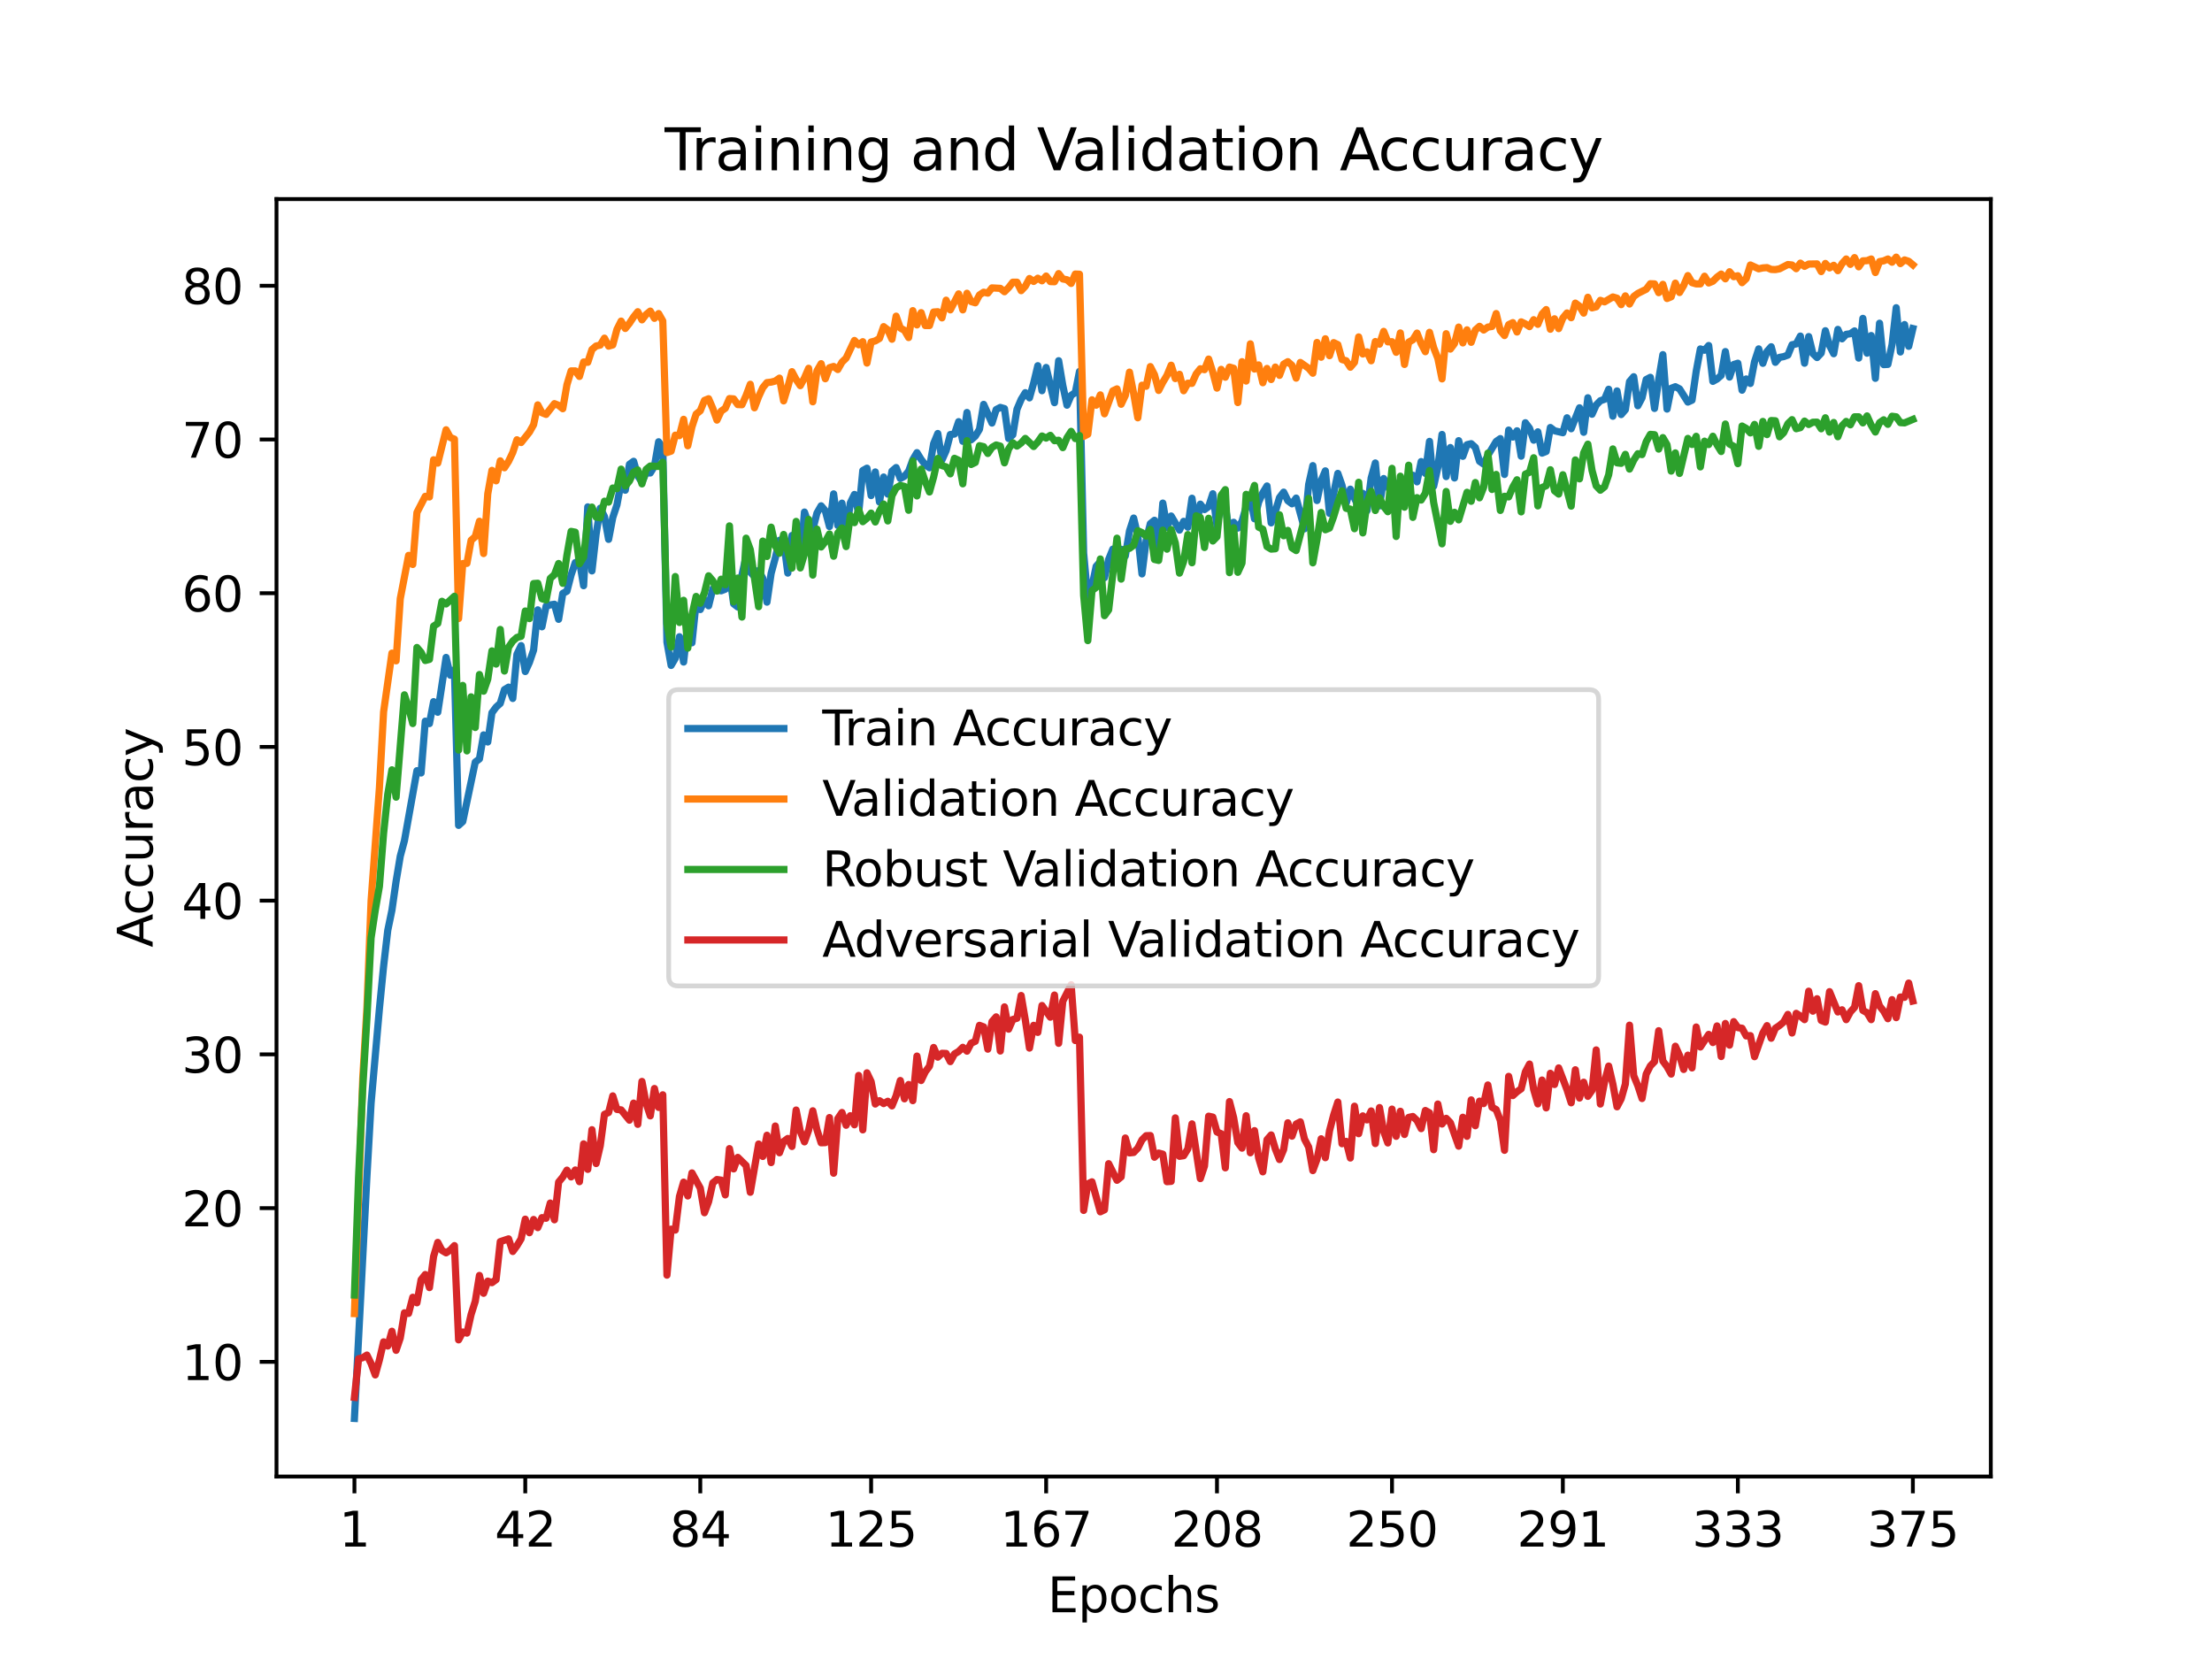 <?xml version="1.0" encoding="utf-8" standalone="no"?>
<!DOCTYPE svg PUBLIC "-//W3C//DTD SVG 1.1//EN"
  "http://www.w3.org/Graphics/SVG/1.1/DTD/svg11.dtd">
<svg height="345.6pt" version="1.1" viewBox="0 0 460.8 345.6" width="460.8pt" xmlns="http://www.w3.org/2000/svg" xmlns:xlink="http://www.w3.org/1999/xlink">
 <defs>
  <style type="text/css">*{stroke-linecap:butt;stroke-linejoin:round;}</style>
 </defs>
 <g id="figure_1">
  <g id="patch_1">
   <path d="M 0 345.6 
L 460.8 345.6 
L 460.8 0 
L 0 0 
z
" style="fill:#ffffff;"/>
  </g>
  <g id="axes_1">
   <g id="patch_2">
    <path d="M 57.6 307.584 
L 414.72 307.584 
L 414.72 41.472 
L 57.6 41.472 
z
" style="fill:#ffffff;"/>
   </g>
   <g id="matplotlib.axis_1">
    <g id="xtick_1">
     <g id="line2d_1">
      <defs>
       <path d="M 0 0 
L 0 3.5 
" id="m813db23159" style="stroke:#000000;stroke-width:0.8;"/>
      </defs>
      <g>
       <use style="stroke:#000000;stroke-width:0.8;" x="73.833" xlink:href="#m813db23159" y="307.584"/>
      </g>
     </g>
     <g id="text_1">
      <!-- 1 -->
      <g transform="translate(70.651 322.182)scale(0.1 -0.1)">
       <defs>
        <path d="M 794 531 
L 1825 531 
L 1825 4091 
L 703 3866 
L 703 4441 
L 1819 4666 
L 2450 4666 
L 2450 531 
L 3481 531 
L 3481 0 
L 794 0 
L 794 531 
z
" id="DejaVuSans-31" transform="scale(0.016)"/>
       </defs>
       <use xlink:href="#DejaVuSans-31"/>
      </g>
     </g>
    </g>
    <g id="xtick_2">
     <g id="line2d_2">
      <g>
       <use style="stroke:#000000;stroke-width:0.8;" x="109.423" xlink:href="#m813db23159" y="307.584"/>
      </g>
     </g>
     <g id="text_2">
      <!-- 42 -->
      <g transform="translate(103.061 322.182)scale(0.1 -0.1)">
       <defs>
        <path d="M 2419 4116 
L 825 1625 
L 2419 1625 
L 2419 4116 
z
M 2253 4666 
L 3047 4666 
L 3047 1625 
L 3713 1625 
L 3713 1100 
L 3047 1100 
L 3047 0 
L 2419 0 
L 2419 1100 
L 313 1100 
L 313 1709 
L 2253 4666 
z
" id="DejaVuSans-34" transform="scale(0.016)"/>
        <path d="M 1228 531 
L 3431 531 
L 3431 0 
L 469 0 
L 469 531 
Q 828 903 1448 1529 
Q 2069 2156 2228 2338 
Q 2531 2678 2651 2914 
Q 2772 3150 2772 3378 
Q 2772 3750 2511 3984 
Q 2250 4219 1831 4219 
Q 1534 4219 1204 4116 
Q 875 4013 500 3803 
L 500 4441 
Q 881 4594 1212 4672 
Q 1544 4750 1819 4750 
Q 2544 4750 2975 4387 
Q 3406 4025 3406 3419 
Q 3406 3131 3298 2873 
Q 3191 2616 2906 2266 
Q 2828 2175 2409 1742 
Q 1991 1309 1228 531 
z
" id="DejaVuSans-32" transform="scale(0.016)"/>
       </defs>
       <use xlink:href="#DejaVuSans-34"/>
       <use x="63.623" xlink:href="#DejaVuSans-32"/>
      </g>
     </g>
    </g>
    <g id="xtick_3">
     <g id="line2d_3">
      <g>
       <use style="stroke:#000000;stroke-width:0.8;" x="145.882" xlink:href="#m813db23159" y="307.584"/>
      </g>
     </g>
     <g id="text_3">
      <!-- 84 -->
      <g transform="translate(139.519 322.182)scale(0.1 -0.1)">
       <defs>
        <path d="M 2034 2216 
Q 1584 2216 1326 1975 
Q 1069 1734 1069 1313 
Q 1069 891 1326 650 
Q 1584 409 2034 409 
Q 2484 409 2743 651 
Q 3003 894 3003 1313 
Q 3003 1734 2745 1975 
Q 2488 2216 2034 2216 
z
M 1403 2484 
Q 997 2584 770 2862 
Q 544 3141 544 3541 
Q 544 4100 942 4425 
Q 1341 4750 2034 4750 
Q 2731 4750 3128 4425 
Q 3525 4100 3525 3541 
Q 3525 3141 3298 2862 
Q 3072 2584 2669 2484 
Q 3125 2378 3379 2068 
Q 3634 1759 3634 1313 
Q 3634 634 3220 271 
Q 2806 -91 2034 -91 
Q 1263 -91 848 271 
Q 434 634 434 1313 
Q 434 1759 690 2068 
Q 947 2378 1403 2484 
z
M 1172 3481 
Q 1172 3119 1398 2916 
Q 1625 2713 2034 2713 
Q 2441 2713 2670 2916 
Q 2900 3119 2900 3481 
Q 2900 3844 2670 4047 
Q 2441 4250 2034 4250 
Q 1625 4250 1398 4047 
Q 1172 3844 1172 3481 
z
" id="DejaVuSans-38" transform="scale(0.016)"/>
       </defs>
       <use xlink:href="#DejaVuSans-38"/>
       <use x="63.623" xlink:href="#DejaVuSans-34"/>
      </g>
     </g>
    </g>
    <g id="xtick_4">
     <g id="line2d_4">
      <g>
       <use style="stroke:#000000;stroke-width:0.8;" x="181.472" xlink:href="#m813db23159" y="307.584"/>
      </g>
     </g>
     <g id="text_4">
      <!-- 125 -->
      <g transform="translate(171.928 322.182)scale(0.1 -0.1)">
       <defs>
        <path d="M 691 4666 
L 3169 4666 
L 3169 4134 
L 1269 4134 
L 1269 2991 
Q 1406 3038 1543 3061 
Q 1681 3084 1819 3084 
Q 2600 3084 3056 2656 
Q 3513 2228 3513 1497 
Q 3513 744 3044 326 
Q 2575 -91 1722 -91 
Q 1428 -91 1123 -41 
Q 819 9 494 109 
L 494 744 
Q 775 591 1075 516 
Q 1375 441 1709 441 
Q 2250 441 2565 725 
Q 2881 1009 2881 1497 
Q 2881 1984 2565 2268 
Q 2250 2553 1709 2553 
Q 1456 2553 1204 2497 
Q 953 2441 691 2322 
L 691 4666 
z
" id="DejaVuSans-35" transform="scale(0.016)"/>
       </defs>
       <use xlink:href="#DejaVuSans-31"/>
       <use x="63.623" xlink:href="#DejaVuSans-32"/>
       <use x="127.246" xlink:href="#DejaVuSans-35"/>
      </g>
     </g>
    </g>
    <g id="xtick_5">
     <g id="line2d_5">
      <g>
       <use style="stroke:#000000;stroke-width:0.8;" x="217.931" xlink:href="#m813db23159" y="307.584"/>
      </g>
     </g>
     <g id="text_5">
      <!-- 167 -->
      <g transform="translate(208.387 322.182)scale(0.1 -0.1)">
       <defs>
        <path d="M 2113 2584 
Q 1688 2584 1439 2293 
Q 1191 2003 1191 1497 
Q 1191 994 1439 701 
Q 1688 409 2113 409 
Q 2538 409 2786 701 
Q 3034 994 3034 1497 
Q 3034 2003 2786 2293 
Q 2538 2584 2113 2584 
z
M 3366 4563 
L 3366 3988 
Q 3128 4100 2886 4159 
Q 2644 4219 2406 4219 
Q 1781 4219 1451 3797 
Q 1122 3375 1075 2522 
Q 1259 2794 1537 2939 
Q 1816 3084 2150 3084 
Q 2853 3084 3261 2657 
Q 3669 2231 3669 1497 
Q 3669 778 3244 343 
Q 2819 -91 2113 -91 
Q 1303 -91 875 529 
Q 447 1150 447 2328 
Q 447 3434 972 4092 
Q 1497 4750 2381 4750 
Q 2619 4750 2861 4703 
Q 3103 4656 3366 4563 
z
" id="DejaVuSans-36" transform="scale(0.016)"/>
        <path d="M 525 4666 
L 3525 4666 
L 3525 4397 
L 1831 0 
L 1172 0 
L 2766 4134 
L 525 4134 
L 525 4666 
z
" id="DejaVuSans-37" transform="scale(0.016)"/>
       </defs>
       <use xlink:href="#DejaVuSans-31"/>
       <use x="63.623" xlink:href="#DejaVuSans-36"/>
       <use x="127.246" xlink:href="#DejaVuSans-37"/>
      </g>
     </g>
    </g>
    <g id="xtick_6">
     <g id="line2d_6">
      <g>
       <use style="stroke:#000000;stroke-width:0.8;" x="253.521" xlink:href="#m813db23159" y="307.584"/>
      </g>
     </g>
     <g id="text_6">
      <!-- 208 -->
      <g transform="translate(243.977 322.182)scale(0.1 -0.1)">
       <defs>
        <path d="M 2034 4250 
Q 1547 4250 1301 3770 
Q 1056 3291 1056 2328 
Q 1056 1369 1301 889 
Q 1547 409 2034 409 
Q 2525 409 2770 889 
Q 3016 1369 3016 2328 
Q 3016 3291 2770 3770 
Q 2525 4250 2034 4250 
z
M 2034 4750 
Q 2819 4750 3233 4129 
Q 3647 3509 3647 2328 
Q 3647 1150 3233 529 
Q 2819 -91 2034 -91 
Q 1250 -91 836 529 
Q 422 1150 422 2328 
Q 422 3509 836 4129 
Q 1250 4750 2034 4750 
z
" id="DejaVuSans-30" transform="scale(0.016)"/>
       </defs>
       <use xlink:href="#DejaVuSans-32"/>
       <use x="63.623" xlink:href="#DejaVuSans-30"/>
       <use x="127.246" xlink:href="#DejaVuSans-38"/>
      </g>
     </g>
    </g>
    <g id="xtick_7">
     <g id="line2d_7">
      <g>
       <use style="stroke:#000000;stroke-width:0.8;" x="289.98" xlink:href="#m813db23159" y="307.584"/>
      </g>
     </g>
     <g id="text_7">
      <!-- 250 -->
      <g transform="translate(280.436 322.182)scale(0.1 -0.1)">
       <use xlink:href="#DejaVuSans-32"/>
       <use x="63.623" xlink:href="#DejaVuSans-35"/>
       <use x="127.246" xlink:href="#DejaVuSans-30"/>
      </g>
     </g>
    </g>
    <g id="xtick_8">
     <g id="line2d_8">
      <g>
       <use style="stroke:#000000;stroke-width:0.8;" x="325.57" xlink:href="#m813db23159" y="307.584"/>
      </g>
     </g>
     <g id="text_8">
      <!-- 291 -->
      <g transform="translate(316.026 322.182)scale(0.1 -0.1)">
       <defs>
        <path d="M 703 97 
L 703 672 
Q 941 559 1184 500 
Q 1428 441 1663 441 
Q 2288 441 2617 861 
Q 2947 1281 2994 2138 
Q 2813 1869 2534 1725 
Q 2256 1581 1919 1581 
Q 1219 1581 811 2004 
Q 403 2428 403 3163 
Q 403 3881 828 4315 
Q 1253 4750 1959 4750 
Q 2769 4750 3195 4129 
Q 3622 3509 3622 2328 
Q 3622 1225 3098 567 
Q 2575 -91 1691 -91 
Q 1453 -91 1209 -44 
Q 966 3 703 97 
z
M 1959 2075 
Q 2384 2075 2632 2365 
Q 2881 2656 2881 3163 
Q 2881 3666 2632 3958 
Q 2384 4250 1959 4250 
Q 1534 4250 1286 3958 
Q 1038 3666 1038 3163 
Q 1038 2656 1286 2365 
Q 1534 2075 1959 2075 
z
" id="DejaVuSans-39" transform="scale(0.016)"/>
       </defs>
       <use xlink:href="#DejaVuSans-32"/>
       <use x="63.623" xlink:href="#DejaVuSans-39"/>
       <use x="127.246" xlink:href="#DejaVuSans-31"/>
      </g>
     </g>
    </g>
    <g id="xtick_9">
     <g id="line2d_9">
      <g>
       <use style="stroke:#000000;stroke-width:0.8;" x="362.029" xlink:href="#m813db23159" y="307.584"/>
      </g>
     </g>
     <g id="text_9">
      <!-- 333 -->
      <g transform="translate(352.485 322.182)scale(0.1 -0.1)">
       <defs>
        <path d="M 2597 2516 
Q 3050 2419 3304 2112 
Q 3559 1806 3559 1356 
Q 3559 666 3084 287 
Q 2609 -91 1734 -91 
Q 1441 -91 1130 -33 
Q 819 25 488 141 
L 488 750 
Q 750 597 1062 519 
Q 1375 441 1716 441 
Q 2309 441 2620 675 
Q 2931 909 2931 1356 
Q 2931 1769 2642 2001 
Q 2353 2234 1838 2234 
L 1294 2234 
L 1294 2753 
L 1863 2753 
Q 2328 2753 2575 2939 
Q 2822 3125 2822 3475 
Q 2822 3834 2567 4026 
Q 2313 4219 1838 4219 
Q 1578 4219 1281 4162 
Q 984 4106 628 3988 
L 628 4550 
Q 988 4650 1302 4700 
Q 1616 4750 1894 4750 
Q 2613 4750 3031 4423 
Q 3450 4097 3450 3541 
Q 3450 3153 3228 2886 
Q 3006 2619 2597 2516 
z
" id="DejaVuSans-33" transform="scale(0.016)"/>
       </defs>
       <use xlink:href="#DejaVuSans-33"/>
       <use x="63.623" xlink:href="#DejaVuSans-33"/>
       <use x="127.246" xlink:href="#DejaVuSans-33"/>
      </g>
     </g>
    </g>
    <g id="xtick_10">
     <g id="line2d_10">
      <g>
       <use style="stroke:#000000;stroke-width:0.8;" x="398.487" xlink:href="#m813db23159" y="307.584"/>
      </g>
     </g>
     <g id="text_10">
      <!-- 375 -->
      <g transform="translate(388.944 322.182)scale(0.1 -0.1)">
       <use xlink:href="#DejaVuSans-33"/>
       <use x="63.623" xlink:href="#DejaVuSans-37"/>
       <use x="127.246" xlink:href="#DejaVuSans-35"/>
      </g>
     </g>
    </g>
    <g id="text_11">
     <!-- Epochs -->
     <g transform="translate(218.244 335.861)scale(0.1 -0.1)">
      <defs>
       <path d="M 628 4666 
L 3578 4666 
L 3578 4134 
L 1259 4134 
L 1259 2753 
L 3481 2753 
L 3481 2222 
L 1259 2222 
L 1259 531 
L 3634 531 
L 3634 0 
L 628 0 
L 628 4666 
z
" id="DejaVuSans-45" transform="scale(0.016)"/>
       <path d="M 1159 525 
L 1159 -1331 
L 581 -1331 
L 581 3500 
L 1159 3500 
L 1159 2969 
Q 1341 3281 1617 3432 
Q 1894 3584 2278 3584 
Q 2916 3584 3314 3078 
Q 3713 2572 3713 1747 
Q 3713 922 3314 415 
Q 2916 -91 2278 -91 
Q 1894 -91 1617 61 
Q 1341 213 1159 525 
z
M 3116 1747 
Q 3116 2381 2855 2742 
Q 2594 3103 2138 3103 
Q 1681 3103 1420 2742 
Q 1159 2381 1159 1747 
Q 1159 1113 1420 752 
Q 1681 391 2138 391 
Q 2594 391 2855 752 
Q 3116 1113 3116 1747 
z
" id="DejaVuSans-70" transform="scale(0.016)"/>
       <path d="M 1959 3097 
Q 1497 3097 1228 2736 
Q 959 2375 959 1747 
Q 959 1119 1226 758 
Q 1494 397 1959 397 
Q 2419 397 2687 759 
Q 2956 1122 2956 1747 
Q 2956 2369 2687 2733 
Q 2419 3097 1959 3097 
z
M 1959 3584 
Q 2709 3584 3137 3096 
Q 3566 2609 3566 1747 
Q 3566 888 3137 398 
Q 2709 -91 1959 -91 
Q 1206 -91 779 398 
Q 353 888 353 1747 
Q 353 2609 779 3096 
Q 1206 3584 1959 3584 
z
" id="DejaVuSans-6f" transform="scale(0.016)"/>
       <path d="M 3122 3366 
L 3122 2828 
Q 2878 2963 2633 3030 
Q 2388 3097 2138 3097 
Q 1578 3097 1268 2742 
Q 959 2388 959 1747 
Q 959 1106 1268 751 
Q 1578 397 2138 397 
Q 2388 397 2633 464 
Q 2878 531 3122 666 
L 3122 134 
Q 2881 22 2623 -34 
Q 2366 -91 2075 -91 
Q 1284 -91 818 406 
Q 353 903 353 1747 
Q 353 2603 823 3093 
Q 1294 3584 2113 3584 
Q 2378 3584 2631 3529 
Q 2884 3475 3122 3366 
z
" id="DejaVuSans-63" transform="scale(0.016)"/>
       <path d="M 3513 2113 
L 3513 0 
L 2938 0 
L 2938 2094 
Q 2938 2591 2744 2837 
Q 2550 3084 2163 3084 
Q 1697 3084 1428 2787 
Q 1159 2491 1159 1978 
L 1159 0 
L 581 0 
L 581 4863 
L 1159 4863 
L 1159 2956 
Q 1366 3272 1645 3428 
Q 1925 3584 2291 3584 
Q 2894 3584 3203 3211 
Q 3513 2838 3513 2113 
z
" id="DejaVuSans-68" transform="scale(0.016)"/>
       <path d="M 2834 3397 
L 2834 2853 
Q 2591 2978 2328 3040 
Q 2066 3103 1784 3103 
Q 1356 3103 1142 2972 
Q 928 2841 928 2578 
Q 928 2378 1081 2264 
Q 1234 2150 1697 2047 
L 1894 2003 
Q 2506 1872 2764 1633 
Q 3022 1394 3022 966 
Q 3022 478 2636 193 
Q 2250 -91 1575 -91 
Q 1294 -91 989 -36 
Q 684 19 347 128 
L 347 722 
Q 666 556 975 473 
Q 1284 391 1588 391 
Q 1994 391 2212 530 
Q 2431 669 2431 922 
Q 2431 1156 2273 1281 
Q 2116 1406 1581 1522 
L 1381 1569 
Q 847 1681 609 1914 
Q 372 2147 372 2553 
Q 372 3047 722 3315 
Q 1072 3584 1716 3584 
Q 2034 3584 2315 3537 
Q 2597 3491 2834 3397 
z
" id="DejaVuSans-73" transform="scale(0.016)"/>
      </defs>
      <use xlink:href="#DejaVuSans-45"/>
      <use x="63.184" xlink:href="#DejaVuSans-70"/>
      <use x="126.66" xlink:href="#DejaVuSans-6f"/>
      <use x="187.842" xlink:href="#DejaVuSans-63"/>
      <use x="242.822" xlink:href="#DejaVuSans-68"/>
      <use x="306.201" xlink:href="#DejaVuSans-73"/>
     </g>
    </g>
   </g>
   <g id="matplotlib.axis_2">
    <g id="ytick_1">
     <g id="line2d_11">
      <defs>
       <path d="M 0 0 
L -3.5 0 
" id="me969f8a288" style="stroke:#000000;stroke-width:0.8;"/>
      </defs>
      <g>
       <use style="stroke:#000000;stroke-width:0.8;" x="57.6" xlink:href="#me969f8a288" y="283.697"/>
      </g>
     </g>
     <g id="text_12">
      <!-- 10 -->
      <g transform="translate(37.875 287.496)scale(0.1 -0.1)">
       <use xlink:href="#DejaVuSans-31"/>
       <use x="63.623" xlink:href="#DejaVuSans-30"/>
      </g>
     </g>
    </g>
    <g id="ytick_2">
     <g id="line2d_12">
      <g>
       <use style="stroke:#000000;stroke-width:0.8;" x="57.6" xlink:href="#me969f8a288" y="251.672"/>
      </g>
     </g>
     <g id="text_13">
      <!-- 20 -->
      <g transform="translate(37.875 255.471)scale(0.1 -0.1)">
       <use xlink:href="#DejaVuSans-32"/>
       <use x="63.623" xlink:href="#DejaVuSans-30"/>
      </g>
     </g>
    </g>
    <g id="ytick_3">
     <g id="line2d_13">
      <g>
       <use style="stroke:#000000;stroke-width:0.8;" x="57.6" xlink:href="#me969f8a288" y="219.647"/>
      </g>
     </g>
     <g id="text_14">
      <!-- 30 -->
      <g transform="translate(37.875 223.447)scale(0.1 -0.1)">
       <use xlink:href="#DejaVuSans-33"/>
       <use x="63.623" xlink:href="#DejaVuSans-30"/>
      </g>
     </g>
    </g>
    <g id="ytick_4">
     <g id="line2d_14">
      <g>
       <use style="stroke:#000000;stroke-width:0.8;" x="57.6" xlink:href="#me969f8a288" y="187.623"/>
      </g>
     </g>
     <g id="text_15">
      <!-- 40 -->
      <g transform="translate(37.875 191.422)scale(0.1 -0.1)">
       <use xlink:href="#DejaVuSans-34"/>
       <use x="63.623" xlink:href="#DejaVuSans-30"/>
      </g>
     </g>
    </g>
    <g id="ytick_5">
     <g id="line2d_15">
      <g>
       <use style="stroke:#000000;stroke-width:0.8;" x="57.6" xlink:href="#me969f8a288" y="155.598"/>
      </g>
     </g>
     <g id="text_16">
      <!-- 50 -->
      <g transform="translate(37.875 159.397)scale(0.1 -0.1)">
       <use xlink:href="#DejaVuSans-35"/>
       <use x="63.623" xlink:href="#DejaVuSans-30"/>
      </g>
     </g>
    </g>
    <g id="ytick_6">
     <g id="line2d_16">
      <g>
       <use style="stroke:#000000;stroke-width:0.8;" x="57.6" xlink:href="#me969f8a288" y="123.574"/>
      </g>
     </g>
     <g id="text_17">
      <!-- 60 -->
      <g transform="translate(37.875 127.373)scale(0.1 -0.1)">
       <use xlink:href="#DejaVuSans-36"/>
       <use x="63.623" xlink:href="#DejaVuSans-30"/>
      </g>
     </g>
    </g>
    <g id="ytick_7">
     <g id="line2d_17">
      <g>
       <use style="stroke:#000000;stroke-width:0.8;" x="57.6" xlink:href="#me969f8a288" y="91.549"/>
      </g>
     </g>
     <g id="text_18">
      <!-- 70 -->
      <g transform="translate(37.875 95.348)scale(0.1 -0.1)">
       <use xlink:href="#DejaVuSans-37"/>
       <use x="63.623" xlink:href="#DejaVuSans-30"/>
      </g>
     </g>
    </g>
    <g id="ytick_8">
     <g id="line2d_18">
      <g>
       <use style="stroke:#000000;stroke-width:0.8;" x="57.6" xlink:href="#me969f8a288" y="59.525"/>
      </g>
     </g>
     <g id="text_19">
      <!-- 80 -->
      <g transform="translate(37.875 63.324)scale(0.1 -0.1)">
       <use xlink:href="#DejaVuSans-38"/>
       <use x="63.623" xlink:href="#DejaVuSans-30"/>
      </g>
     </g>
    </g>
    <g id="text_20">
     <!-- Accuracy -->
     <g transform="translate(31.795 197.356)rotate(-90)scale(0.1 -0.1)">
      <defs>
       <path d="M 2188 4044 
L 1331 1722 
L 3047 1722 
L 2188 4044 
z
M 1831 4666 
L 2547 4666 
L 4325 0 
L 3669 0 
L 3244 1197 
L 1141 1197 
L 716 0 
L 50 0 
L 1831 4666 
z
" id="DejaVuSans-41" transform="scale(0.016)"/>
       <path d="M 544 1381 
L 544 3500 
L 1119 3500 
L 1119 1403 
Q 1119 906 1312 657 
Q 1506 409 1894 409 
Q 2359 409 2629 706 
Q 2900 1003 2900 1516 
L 2900 3500 
L 3475 3500 
L 3475 0 
L 2900 0 
L 2900 538 
Q 2691 219 2414 64 
Q 2138 -91 1772 -91 
Q 1169 -91 856 284 
Q 544 659 544 1381 
z
M 1991 3584 
L 1991 3584 
z
" id="DejaVuSans-75" transform="scale(0.016)"/>
       <path d="M 2631 2963 
Q 2534 3019 2420 3045 
Q 2306 3072 2169 3072 
Q 1681 3072 1420 2755 
Q 1159 2438 1159 1844 
L 1159 0 
L 581 0 
L 581 3500 
L 1159 3500 
L 1159 2956 
Q 1341 3275 1631 3429 
Q 1922 3584 2338 3584 
Q 2397 3584 2469 3576 
Q 2541 3569 2628 3553 
L 2631 2963 
z
" id="DejaVuSans-72" transform="scale(0.016)"/>
       <path d="M 2194 1759 
Q 1497 1759 1228 1600 
Q 959 1441 959 1056 
Q 959 750 1161 570 
Q 1363 391 1709 391 
Q 2188 391 2477 730 
Q 2766 1069 2766 1631 
L 2766 1759 
L 2194 1759 
z
M 3341 1997 
L 3341 0 
L 2766 0 
L 2766 531 
Q 2569 213 2275 61 
Q 1981 -91 1556 -91 
Q 1019 -91 701 211 
Q 384 513 384 1019 
Q 384 1609 779 1909 
Q 1175 2209 1959 2209 
L 2766 2209 
L 2766 2266 
Q 2766 2663 2505 2880 
Q 2244 3097 1772 3097 
Q 1472 3097 1187 3025 
Q 903 2953 641 2809 
L 641 3341 
Q 956 3463 1253 3523 
Q 1550 3584 1831 3584 
Q 2591 3584 2966 3190 
Q 3341 2797 3341 1997 
z
" id="DejaVuSans-61" transform="scale(0.016)"/>
       <path d="M 2059 -325 
Q 1816 -950 1584 -1140 
Q 1353 -1331 966 -1331 
L 506 -1331 
L 506 -850 
L 844 -850 
Q 1081 -850 1212 -737 
Q 1344 -625 1503 -206 
L 1606 56 
L 191 3500 
L 800 3500 
L 1894 763 
L 2988 3500 
L 3597 3500 
L 2059 -325 
z
" id="DejaVuSans-79" transform="scale(0.016)"/>
      </defs>
      <use xlink:href="#DejaVuSans-41"/>
      <use x="66.658" xlink:href="#DejaVuSans-63"/>
      <use x="121.639" xlink:href="#DejaVuSans-63"/>
      <use x="176.619" xlink:href="#DejaVuSans-75"/>
      <use x="239.998" xlink:href="#DejaVuSans-72"/>
      <use x="281.111" xlink:href="#DejaVuSans-61"/>
      <use x="342.391" xlink:href="#DejaVuSans-63"/>
      <use x="397.371" xlink:href="#DejaVuSans-79"/>
     </g>
    </g>
   </g>
   <g id="line2d_19">
    <path clip-path="url(#pcd0125f4d9)" d="M 73.833 295.488 
L 76.437 245.133 
L 77.305 229.814 
L 79.041 210.115 
L 79.909 201.308 
L 80.777 193.814 
L 81.645 189.617 
L 82.513 183.59 
L 83.381 178.366 
L 84.249 175.135 
L 86.854 160.551 
L 87.722 161.023 
L 88.59 150.233 
L 89.458 150.739 
L 90.326 146.168 
L 91.194 148.376 
L 92.93 136.956 
L 93.798 140.656 
L 94.666 139.526 
L 95.534 171.935 
L 96.402 171.143 
L 99.006 158.758 
L 99.875 158.094 
L 100.743 153.092 
L 101.611 154.569 
L 102.479 148.485 
L 103.347 147.31 
L 104.215 146.523 
L 105.083 143.668 
L 105.951 143.143 
L 106.819 145.5 
L 107.687 136.298 
L 108.555 134.494 
L 109.423 139.891 
L 110.291 137.98 
L 111.159 135.419 
L 112.027 127.041 
L 112.895 130.574 
L 113.763 126.277 
L 114.632 126.01 
L 115.5 125.873 
L 116.368 129.014 
L 117.236 123.616 
L 118.104 123.153 
L 118.972 119.771 
L 119.84 117.201 
L 120.708 116.874 
L 121.576 122.015 
L 122.444 105.591 
L 123.312 118.932 
L 124.18 111.281 
L 125.048 105.873 
L 125.916 107.596 
L 126.784 112.359 
L 127.652 107.813 
L 128.521 105.183 
L 129.389 100.531 
L 130.257 102.122 
L 131.125 96.722 
L 131.993 96.097 
L 132.861 99.133 
L 133.729 100.437 
L 134.597 98.494 
L 135.465 98.53 
L 136.333 97.115 
L 137.201 92.032 
L 138.069 93.289 
L 138.937 133.762 
L 139.805 138.619 
L 140.673 137.144 
L 141.541 132.643 
L 142.409 137.916 
L 143.278 130.149 
L 144.146 133.913 
L 145.014 125.529 
L 145.882 126.979 
L 146.75 124.996 
L 147.618 126.198 
L 148.486 122.681 
L 150.222 123.074 
L 151.09 122.741 
L 151.958 119.507 
L 152.826 125.777 
L 153.694 126.445 
L 154.562 119.808 
L 155.43 115.794 
L 156.298 119.188 
L 157.167 120.096 
L 158.035 118.845 
L 158.903 120.461 
L 159.771 125.438 
L 160.639 119.455 
L 161.507 116.244 
L 162.375 112.551 
L 163.243 112.666 
L 164.111 119.385 
L 164.979 111.552 
L 165.847 112.476 
L 166.715 116.955 
L 167.583 106.671 
L 168.451 109.212 
L 169.319 110.318 
L 170.187 106.88 
L 171.055 105.371 
L 171.924 106.398 
L 172.792 109.688 
L 173.66 102.884 
L 174.528 109.474 
L 175.396 104.816 
L 176.264 111.274 
L 177.132 104.767 
L 178 103.001 
L 178.868 106.976 
L 179.736 98.022 
L 180.604 97.533 
L 181.472 103.24 
L 182.34 98.317 
L 183.208 104.581 
L 184.076 99.372 
L 184.944 102.933 
L 185.813 98.14 
L 186.681 97.401 
L 187.549 99.688 
L 188.417 99.209 
L 189.285 98.159 
L 190.153 95.77 
L 191.021 94.293 
L 191.889 95.708 
L 192.757 96.827 
L 193.625 97.442 
L 194.493 92.412 
L 195.361 90.307 
L 196.229 95.823 
L 197.097 93.872 
L 197.965 90.522 
L 198.833 90.422 
L 199.701 87.841 
L 200.57 91.929 
L 201.438 85.93 
L 202.306 91.622 
L 203.174 90.853 
L 204.042 89.433 
L 204.91 84.237 
L 206.646 88.127 
L 207.514 85.328 
L 208.382 84.873 
L 209.25 85.123 
L 210.118 91.353 
L 210.986 90.573 
L 211.854 85.255 
L 212.722 83.216 
L 213.59 81.801 
L 214.458 82.883 
L 215.327 79.807 
L 216.195 76.184 
L 217.063 81.387 
L 217.931 76.553 
L 219.667 83.885 
L 220.535 75.144 
L 221.403 80.302 
L 222.271 84.408 
L 223.139 82.362 
L 224.007 81.777 
L 224.875 77.377 
L 225.743 115.213 
L 226.611 124.707 
L 227.479 122.165 
L 228.347 117.976 
L 229.216 117.002 
L 230.084 120.348 
L 230.952 116.533 
L 231.82 114.395 
L 232.688 116.142 
L 233.556 114.438 
L 234.424 115.826 
L 235.292 110.604 
L 236.16 107.922 
L 237.028 111.648 
L 237.896 119.549 
L 238.764 112.587 
L 239.632 109.088 
L 240.5 108.386 
L 241.368 115.565 
L 242.236 104.805 
L 243.104 109.865 
L 243.973 107.495 
L 245.709 110.429 
L 246.577 108.605 
L 247.445 109.822 
L 248.313 103.793 
L 249.181 109.822 
L 250.049 105.023 
L 250.917 106.157 
L 251.785 105.529 
L 252.653 102.854 
L 253.521 109.573 
L 254.389 104.694 
L 255.257 105.356 
L 256.125 111.127 
L 256.993 108.802 
L 257.862 110.002 
L 258.73 108.612 
L 259.598 105.561 
L 260.466 103.597 
L 261.334 108.072 
L 262.202 104.579 
L 263.07 102.66 
L 263.938 101.236 
L 264.806 108.921 
L 265.674 106.596 
L 266.542 103.659 
L 267.41 102.523 
L 268.278 104.301 
L 269.146 104.952 
L 270.014 103.761 
L 271.75 110.158 
L 272.619 100.917 
L 273.487 96.998 
L 274.355 104.269 
L 275.223 100.166 
L 276.091 98.086 
L 276.959 106.94 
L 278.695 98.616 
L 279.563 101.095 
L 280.431 104.839 
L 281.299 101.906 
L 283.035 105.657 
L 283.903 102.777 
L 284.771 106.387 
L 285.639 99.574 
L 286.507 96.447 
L 287.376 105.384 
L 288.244 99.69 
L 289.98 102.909 
L 290.848 100.693 
L 291.716 104.344 
L 293.452 99.504 
L 294.32 99.002 
L 295.188 100.371 
L 296.056 96.159 
L 296.924 98.618 
L 297.792 91.951 
L 298.66 101.289 
L 299.528 97.363 
L 300.396 90.505 
L 301.265 99.28 
L 302.133 93.231 
L 303.001 99.57 
L 303.869 91.801 
L 304.737 95.059 
L 305.605 92.638 
L 306.473 92.429 
L 307.341 93.206 
L 308.209 96.09 
L 309.077 96.69 
L 309.945 94.863 
L 311.681 91.968 
L 312.549 91.366 
L 313.417 98.836 
L 314.285 89.591 
L 315.153 91.05 
L 316.022 89.743 
L 316.89 95.029 
L 317.758 88.065 
L 318.626 89.203 
L 319.494 91.696 
L 320.362 89.959 
L 321.23 94.391 
L 322.098 94.045 
L 322.966 89.06 
L 323.834 89.737 
L 325.57 90.144 
L 326.438 87.034 
L 327.306 89.316 
L 329.042 84.954 
L 329.911 90.05 
L 330.779 82.862 
L 331.647 86.293 
L 332.515 84.369 
L 333.383 83.483 
L 334.251 83.186 
L 335.119 81.088 
L 335.987 86.707 
L 336.855 81.438 
L 337.723 86.359 
L 338.591 85.351 
L 339.459 79.491 
L 340.327 78.479 
L 341.195 84.525 
L 342.063 82.881 
L 342.931 79.062 
L 343.799 78.605 
L 344.668 85.084 
L 345.536 79.077 
L 346.404 73.878 
L 347.272 85.217 
L 348.14 80.889 
L 349.008 80.558 
L 349.876 81.009 
L 351.612 83.761 
L 352.48 83.362 
L 353.348 77.36 
L 354.216 72.691 
L 355.084 72.962 
L 355.952 71.978 
L 356.82 79.446 
L 357.688 78.961 
L 358.557 78.199 
L 359.425 73.242 
L 360.293 78.549 
L 361.161 75.934 
L 362.029 75.667 
L 362.897 81.284 
L 363.765 78.942 
L 364.633 79.882 
L 365.501 75.362 
L 366.369 72.68 
L 367.237 75.686 
L 368.105 73.205 
L 368.973 72.234 
L 369.841 75.479 
L 370.709 74.448 
L 371.577 74.29 
L 372.445 73.97 
L 373.314 71.82 
L 374.182 71.643 
L 375.05 70.012 
L 375.918 75.665 
L 376.786 70.116 
L 377.654 73.654 
L 378.522 74.484 
L 379.39 73.556 
L 380.258 68.899 
L 381.126 71.961 
L 381.994 73.686 
L 382.862 68.622 
L 383.73 70.582 
L 384.598 69.646 
L 385.466 69.521 
L 386.334 68.936 
L 387.202 74.597 
L 388.071 66.324 
L 388.939 73.575 
L 389.807 69.898 
L 390.675 78.812 
L 391.543 67.334 
L 392.411 75.96 
L 393.279 75.906 
L 394.147 71.788 
L 395.015 64.106 
L 395.883 73.323 
L 396.751 67.608 
L 397.619 72.149 
L 398.487 68.444 
L 398.487 68.444 
" style="fill:none;stroke:#1f77b4;stroke-linecap:square;stroke-width:1.5;"/>
   </g>
   <g id="line2d_20">
    <path clip-path="url(#pcd0125f4d9)" d="M 73.833 273.641 
L 75.569 224.547 
L 76.437 209.944 
L 77.305 187.655 
L 79.041 164.085 
L 79.909 148.297 
L 81.645 136.063 
L 82.513 137.665 
L 83.381 124.727 
L 85.118 115.696 
L 85.986 117.585 
L 86.854 106.761 
L 88.59 103.398 
L 89.458 103.526 
L 90.326 95.776 
L 91.194 96.481 
L 92.93 89.532 
L 93.798 91.133 
L 94.666 91.485 
L 95.534 128.858 
L 96.402 117.393 
L 97.27 117.361 
L 98.138 112.557 
L 99.006 111.789 
L 99.875 108.586 
L 100.743 115.311 
L 101.611 102.886 
L 102.479 97.986 
L 103.347 100.164 
L 104.215 96.001 
L 105.083 97.442 
L 105.951 96.097 
L 106.819 94.271 
L 107.687 91.613 
L 108.555 92.19 
L 110.291 90.012 
L 111.159 88.475 
L 112.027 84.344 
L 112.895 85.977 
L 113.763 86.329 
L 115.5 84.087 
L 116.368 84.44 
L 117.236 85.144 
L 118.104 80.148 
L 118.972 77.266 
L 119.84 77.266 
L 120.708 78.419 
L 121.576 75.409 
L 122.444 75.473 
L 123.312 72.815 
L 124.18 72.078 
L 125.048 71.886 
L 125.916 70.445 
L 126.784 72.11 
L 127.652 71.854 
L 128.521 68.62 
L 129.389 66.89 
L 130.257 68.427 
L 131.125 67.339 
L 131.993 66.026 
L 132.861 64.937 
L 133.729 66.634 
L 134.597 65.513 
L 135.465 64.809 
L 136.333 66.314 
L 137.201 65.321 
L 138.069 66.858 
L 138.937 94.271 
L 139.805 93.983 
L 140.673 90.652 
L 141.541 90.749 
L 142.409 87.354 
L 143.278 92.862 
L 144.146 88.923 
L 145.014 86.265 
L 145.882 85.561 
L 146.75 83.415 
L 147.618 83.063 
L 148.486 85.08 
L 149.354 87.514 
L 150.222 85.657 
L 151.09 85.048 
L 151.958 83.031 
L 152.826 83.095 
L 153.694 84.28 
L 154.562 84.312 
L 155.43 82.39 
L 156.298 80.052 
L 157.167 84.952 
L 158.035 82.646 
L 158.903 80.757 
L 159.771 79.7 
L 160.639 79.604 
L 161.507 79.38 
L 162.375 78.771 
L 163.243 83.511 
L 164.111 80.661 
L 164.979 77.426 
L 165.847 79.06 
L 166.715 80.341 
L 167.583 78.739 
L 168.451 76.722 
L 169.319 83.703 
L 170.187 77.266 
L 171.055 75.761 
L 171.924 78.899 
L 172.792 76.594 
L 173.66 76.337 
L 174.528 76.978 
L 175.396 75.441 
L 176.264 74.608 
L 178 70.925 
L 178.868 71.822 
L 179.736 71.182 
L 180.604 75.633 
L 181.472 71.246 
L 182.34 71.021 
L 183.208 70.509 
L 184.076 68.043 
L 184.944 68.716 
L 185.813 70.669 
L 186.681 65.865 
L 187.549 68.331 
L 188.417 68.812 
L 189.285 70.317 
L 190.153 64.713 
L 191.021 67.691 
L 191.889 65.129 
L 192.757 67.819 
L 193.625 67.819 
L 194.493 65.001 
L 195.361 64.937 
L 196.229 66.218 
L 197.097 62.535 
L 197.965 64.552 
L 199.701 61.222 
L 200.57 64.552 
L 201.438 61.094 
L 202.306 62.823 
L 203.174 63.079 
L 204.042 61.446 
L 204.91 60.87 
L 205.778 61.062 
L 206.646 59.973 
L 208.382 60.069 
L 209.25 60.774 
L 210.118 59.909 
L 210.986 58.788 
L 211.854 58.788 
L 212.722 60.549 
L 213.59 59.621 
L 214.458 58.019 
L 215.327 58.628 
L 216.195 57.955 
L 217.063 58.5 
L 217.931 57.507 
L 218.799 58.66 
L 219.667 58.692 
L 220.535 56.995 
L 221.403 58.115 
L 222.271 58.276 
L 223.139 59.044 
L 224.007 57.091 
L 224.875 57.123 
L 225.743 90.909 
L 226.611 90.46 
L 227.479 83.287 
L 228.347 84.408 
L 229.216 82.262 
L 230.084 86.201 
L 231.82 81.429 
L 232.688 81.013 
L 233.556 84.216 
L 234.424 82.39 
L 235.292 77.522 
L 236.16 81.974 
L 237.028 87.034 
L 237.896 80.244 
L 238.764 80.469 
L 239.632 76.369 
L 240.5 78.067 
L 241.368 81.333 
L 242.236 79.636 
L 243.104 78.195 
L 243.973 76.081 
L 244.841 78.867 
L 245.709 77.971 
L 246.577 81.397 
L 247.445 79.828 
L 248.313 79.86 
L 249.181 77.907 
L 250.049 76.818 
L 250.917 77.01 
L 251.785 74.8 
L 252.653 77.554 
L 253.521 80.853 
L 254.389 76.946 
L 255.257 78.579 
L 256.125 76.466 
L 256.993 76.722 
L 257.862 83.863 
L 258.73 75.345 
L 259.598 79.38 
L 260.466 71.63 
L 261.334 76.882 
L 262.202 76.017 
L 263.07 79.732 
L 263.938 76.754 
L 264.806 79.06 
L 265.674 76.466 
L 266.542 78.195 
L 267.41 75.857 
L 268.278 75.345 
L 269.146 76.113 
L 270.014 78.771 
L 270.882 75.505 
L 272.619 76.722 
L 273.487 77.747 
L 274.355 71.342 
L 275.223 74.416 
L 276.091 70.573 
L 276.959 74.096 
L 277.827 71.374 
L 278.695 71.79 
L 279.563 74.896 
L 280.431 75.153 
L 281.299 76.498 
L 282.167 75.473 
L 283.035 70.189 
L 283.903 73.743 
L 284.771 73.295 
L 285.639 75.153 
L 286.507 71.149 
L 287.376 71.694 
L 288.244 69.036 
L 289.112 71.214 
L 289.98 71.182 
L 290.848 73.391 
L 291.716 69.356 
L 292.584 75.921 
L 293.452 71.278 
L 294.32 70.797 
L 295.188 69.388 
L 296.056 71.598 
L 296.924 73.263 
L 297.792 69.228 
L 298.66 72.43 
L 299.528 74.64 
L 300.396 78.931 
L 301.265 69.516 
L 302.133 72.719 
L 303.001 71.566 
L 303.869 68.139 
L 304.737 71.438 
L 305.605 68.716 
L 306.473 71.31 
L 307.341 68.748 
L 308.209 67.979 
L 309.077 68.748 
L 309.945 68.139 
L 310.813 68.011 
L 311.681 65.321 
L 312.549 68.876 
L 313.417 69.901 
L 314.285 67.627 
L 315.153 67.21 
L 316.022 69.164 
L 316.89 67.05 
L 317.758 67.467 
L 318.626 68.043 
L 319.494 66.602 
L 320.362 67.563 
L 321.23 65.417 
L 322.098 64.488 
L 322.966 68.588 
L 323.834 66.41 
L 324.702 68.459 
L 325.57 66.25 
L 326.438 65.193 
L 327.306 66.186 
L 328.174 63.143 
L 329.042 63.784 
L 329.911 65.225 
L 330.779 61.926 
L 331.647 64.136 
L 332.515 63.912 
L 333.383 62.567 
L 334.251 62.887 
L 335.987 61.862 
L 336.855 62.119 
L 337.723 63.464 
L 338.591 61.638 
L 339.459 63.335 
L 340.327 61.766 
L 341.195 61.126 
L 342.931 60.261 
L 343.799 59.108 
L 344.668 59.14 
L 345.536 60.966 
L 346.404 59.236 
L 347.272 62.183 
L 348.14 61.83 
L 349.008 58.98 
L 349.876 60.934 
L 350.744 59.461 
L 351.612 57.411 
L 352.48 58.884 
L 353.348 59.14 
L 354.216 59.14 
L 355.084 57.539 
L 355.952 58.948 
L 356.82 58.596 
L 357.688 57.731 
L 358.557 57.091 
L 359.425 58.083 
L 360.293 56.61 
L 361.161 57.635 
L 362.029 57.443 
L 362.897 58.884 
L 363.765 58.051 
L 364.633 55.201 
L 366.369 56.002 
L 367.237 55.81 
L 368.105 55.746 
L 368.973 56.13 
L 369.841 56.162 
L 370.709 56.002 
L 372.445 55.105 
L 373.314 55.201 
L 374.182 55.97 
L 375.05 54.817 
L 375.918 55.489 
L 376.786 55.009 
L 378.522 54.977 
L 379.39 56.578 
L 380.258 54.881 
L 381.126 55.81 
L 381.994 55.265 
L 382.862 56.386 
L 383.73 54.913 
L 384.598 53.952 
L 385.466 55.073 
L 386.334 53.664 
L 387.202 55.586 
L 388.071 54.337 
L 388.939 54.305 
L 389.807 53.952 
L 390.675 56.77 
L 391.543 54.497 
L 392.411 54.337 
L 393.279 53.952 
L 394.147 54.625 
L 395.015 53.568 
L 395.883 54.913 
L 396.751 54.144 
L 397.619 54.433 
L 398.487 55.169 
L 398.487 55.169 
" style="fill:none;stroke:#ff7f0e;stroke-linecap:square;stroke-width:1.5;"/>
   </g>
   <g id="line2d_21">
    <path clip-path="url(#pcd0125f4d9)" d="M 73.833 269.774 
L 74.701 245.082 
L 75.569 226.659 
L 76.437 212.147 
L 77.305 195.376 
L 78.173 189.629 
L 79.041 184.64 
L 79.909 173.599 
L 80.777 165.458 
L 81.645 160.368 
L 82.513 166.065 
L 84.249 144.744 
L 85.118 147.424 
L 85.986 150.727 
L 86.854 134.883 
L 87.722 135.895 
L 88.59 137.597 
L 89.458 137.361 
L 90.326 130.434 
L 91.194 129.877 
L 92.062 125.259 
L 92.93 125.815 
L 94.666 124.214 
L 95.534 156.256 
L 96.402 142.788 
L 97.27 156.424 
L 98.138 145.165 
L 99.006 151.553 
L 99.875 140.513 
L 100.743 143.985 
L 101.611 141.491 
L 102.479 135.591 
L 103.347 138.339 
L 104.215 131.125 
L 105.083 139.788 
L 105.951 134.816 
L 106.819 133.552 
L 107.687 132.793 
L 108.555 132.557 
L 109.423 127.282 
L 110.291 128.866 
L 111.159 121.568 
L 112.027 121.501 
L 112.895 124.72 
L 113.763 124.99 
L 114.632 120.489 
L 115.5 119.714 
L 116.368 117.388 
L 117.236 121.517 
L 118.104 115.618 
L 118.972 110.696 
L 119.84 110.865 
L 120.708 117.455 
L 121.576 116.056 
L 122.444 108.202 
L 123.312 105.64 
L 124.18 107.73 
L 125.048 107.865 
L 125.916 104.41 
L 126.784 104.595 
L 127.652 101.662 
L 128.521 101.797 
L 129.389 97.735 
L 130.257 101.241 
L 131.125 100.213 
L 131.993 98.359 
L 132.861 97.903 
L 133.729 100.803 
L 134.597 97.786 
L 135.465 97.078 
L 137.201 97.162 
L 138.069 96.285 
L 138.937 129.962 
L 139.805 134.799 
L 140.673 120.102 
L 141.541 129.675 
L 142.409 125.057 
L 143.278 135.018 
L 144.146 128.091 
L 145.014 124.248 
L 145.882 125.681 
L 146.75 123.473 
L 147.618 119.95 
L 148.486 120.978 
L 149.354 123.135 
L 150.222 120.658 
L 151.09 121.821 
L 151.958 109.55 
L 152.826 125.377 
L 153.694 120.422 
L 154.562 128.546 
L 155.43 112.112 
L 156.298 114.489 
L 158.035 126.388 
L 158.903 112.719 
L 159.771 115.922 
L 160.639 109.82 
L 161.507 113.73 
L 162.375 115.247 
L 163.243 111.337 
L 164.979 118.349 
L 165.847 108.623 
L 166.715 118.315 
L 167.583 115.399 
L 168.451 108.202 
L 169.319 119.798 
L 170.187 110.225 
L 171.055 113.949 
L 171.924 112.837 
L 172.792 111.236 
L 173.66 115.871 
L 174.528 111.05 
L 175.396 109.989 
L 176.264 113.865 
L 177.132 107.393 
L 178 108.876 
L 178.868 106.146 
L 179.736 108.674 
L 180.604 107.966 
L 181.472 106.887 
L 182.34 108.741 
L 183.208 106.483 
L 184.076 104.999 
L 184.944 108.522 
L 185.813 103.263 
L 186.681 101.628 
L 187.549 101.123 
L 188.417 101.325 
L 189.285 106.297 
L 190.153 96.033 
L 191.021 103.314 
L 191.889 97.718 
L 192.757 100.331 
L 193.625 102.488 
L 194.493 99.37 
L 195.361 95.493 
L 196.229 96.993 
L 197.097 97.263 
L 197.965 98.713 
L 198.833 95.476 
L 199.701 95.881 
L 200.57 100.786 
L 201.438 91.802 
L 202.306 96.757 
L 203.174 96.336 
L 204.042 92.847 
L 204.91 93.049 
L 205.778 94.465 
L 206.646 93.201 
L 207.514 92.695 
L 208.382 92.931 
L 209.25 96.42 
L 210.118 93.504 
L 210.986 92.24 
L 211.854 92.931 
L 212.722 92.291 
L 213.59 91.33 
L 215.327 93.016 
L 216.195 92.072 
L 217.063 90.824 
L 217.931 91.263 
L 218.799 90.69 
L 219.667 91.802 
L 220.535 91.718 
L 221.403 93.251 
L 222.271 91.195 
L 223.139 89.864 
L 224.007 91.364 
L 224.875 90.723 
L 225.743 124.012 
L 226.611 133.451 
L 227.479 123.034 
L 228.347 122.36 
L 229.216 116.444 
L 230.084 128.259 
L 230.952 127.046 
L 232.688 112.112 
L 233.556 120.641 
L 234.424 114.388 
L 235.292 114.236 
L 236.16 113.596 
L 237.028 110.562 
L 237.896 110.949 
L 238.764 111.691 
L 239.632 110.292 
L 240.5 116.545 
L 241.368 116.747 
L 242.236 110.444 
L 243.104 114.405 
L 243.973 110.326 
L 244.841 113.124 
L 245.709 119.394 
L 246.577 116.95 
L 247.445 111.354 
L 248.313 117.236 
L 249.181 107.443 
L 250.049 107.814 
L 250.917 114.051 
L 251.785 107.966 
L 252.653 112.702 
L 253.521 111.809 
L 254.389 103.196 
L 255.257 101.999 
L 256.125 119.293 
L 256.993 109.938 
L 257.862 119.225 
L 258.73 117.32 
L 259.598 102.977 
L 260.466 103.752 
L 261.334 101.123 
L 262.202 109.82 
L 263.07 110.241 
L 263.938 113.865 
L 264.806 114.388 
L 265.674 114.32 
L 266.542 107.241 
L 267.41 111.607 
L 268.278 110.494 
L 269.146 114.135 
L 270.014 114.691 
L 271.75 108.05 
L 272.619 103.82 
L 273.487 117.253 
L 274.355 112.433 
L 275.223 106.769 
L 276.091 110.359 
L 276.959 110.005 
L 277.827 107.612 
L 278.695 104.73 
L 279.563 102.252 
L 280.431 105.893 
L 281.299 106.061 
L 282.167 110.14 
L 283.035 100.465 
L 283.903 111.017 
L 284.771 104.73 
L 285.639 102.353 
L 286.507 106.348 
L 287.376 103.702 
L 288.244 105.505 
L 289.112 106.601 
L 289.98 97.566 
L 290.848 111.758 
L 291.716 99.201 
L 292.584 105.657 
L 293.452 96.909 
L 294.32 107.781 
L 295.188 103.668 
L 296.056 104.174 
L 296.924 102.758 
L 297.792 98.021 
L 298.66 104.713 
L 300.396 113.292 
L 301.265 102.387 
L 302.133 108.606 
L 303.001 106.719 
L 303.869 108.303 
L 305.605 102.555 
L 306.473 104.426 
L 307.341 100.516 
L 308.209 103.702 
L 309.077 101.494 
L 309.945 94.398 
L 310.813 101.966 
L 311.681 98.831 
L 312.549 106.331 
L 313.417 103.381 
L 314.285 103.516 
L 315.153 101.443 
L 316.022 99.943 
L 316.89 106.634 
L 317.758 98.763 
L 318.626 98.392 
L 319.494 95.358 
L 320.362 105.387 
L 321.23 101.561 
L 322.098 101.19 
L 322.966 97.853 
L 323.834 102.235 
L 324.702 102.926 
L 325.57 98.898 
L 327.306 105.438 
L 328.174 95.813 
L 329.042 99.758 
L 329.911 94.33 
L 330.779 92.527 
L 331.647 97.988 
L 332.515 101.207 
L 333.383 102.117 
L 334.251 101.409 
L 335.119 98.898 
L 335.987 93.521 
L 336.855 96.42 
L 337.723 96.521 
L 338.591 94.65 
L 339.459 97.718 
L 340.327 95.881 
L 341.195 94.516 
L 342.063 94.701 
L 342.931 92.021 
L 343.799 90.487 
L 344.668 90.555 
L 345.536 93.555 
L 346.404 91.161 
L 347.272 92.645 
L 348.14 98.139 
L 349.008 94.347 
L 349.876 98.628 
L 351.612 91.33 
L 352.48 92.594 
L 353.348 90.892 
L 354.216 97.263 
L 355.084 91.903 
L 355.952 92.611 
L 356.82 90.875 
L 357.688 92.662 
L 358.557 94.061 
L 359.425 88.33 
L 360.293 92.51 
L 361.161 92.965 
L 362.029 96.589 
L 362.897 88.751 
L 363.765 89.24 
L 364.633 90.184 
L 365.501 88.414 
L 366.369 92.982 
L 367.237 87.79 
L 368.105 90.538 
L 368.973 87.605 
L 369.841 87.656 
L 370.709 90.993 
L 371.577 90.133 
L 372.445 88.262 
L 373.314 87.42 
L 374.182 89.307 
L 375.05 89.088 
L 375.918 87.723 
L 376.786 88.431 
L 377.654 87.959 
L 378.522 87.942 
L 379.39 89.324 
L 380.258 87.032 
L 381.126 90.015 
L 381.994 88.01 
L 382.862 90.976 
L 383.73 88.684 
L 384.598 87.79 
L 385.466 88.498 
L 386.334 86.83 
L 387.202 86.83 
L 388.071 88.094 
L 388.939 86.644 
L 389.807 88.566 
L 390.675 89.998 
L 391.543 88.06 
L 392.411 87.453 
L 393.279 88.397 
L 394.147 86.712 
L 395.015 86.83 
L 395.883 88.043 
L 396.751 88.094 
L 398.487 87.369 
L 398.487 87.369 
" style="fill:none;stroke:#2ca02c;stroke-linecap:square;stroke-width:1.5;"/>
   </g>
   <g id="line2d_22">
    <path clip-path="url(#pcd0125f4d9)" d="M 73.833 291.094 
L 74.701 283.056 
L 75.569 282.832 
L 76.437 282.287 
L 77.305 284.049 
L 78.173 286.419 
L 79.041 283.28 
L 79.909 279.533 
L 80.777 280.398 
L 81.645 277.324 
L 82.513 281.295 
L 83.381 278.733 
L 84.249 273.481 
L 85.118 273.609 
L 85.986 270.246 
L 86.854 271.399 
L 87.722 266.595 
L 88.59 265.507 
L 89.458 268.229 
L 90.326 261.728 
L 91.194 258.813 
L 92.062 260.479 
L 92.93 260.991 
L 93.798 260.415 
L 94.666 259.486 
L 95.534 279.117 
L 96.402 277.484 
L 97.27 277.708 
L 98.138 273.833 
L 99.006 271.079 
L 99.875 265.699 
L 100.743 269.414 
L 101.611 266.884 
L 102.479 267.204 
L 103.347 266.563 
L 104.215 258.653 
L 105.951 258.077 
L 106.819 260.703 
L 107.687 259.518 
L 108.555 258.077 
L 109.423 253.978 
L 110.291 256.796 
L 111.159 254.042 
L 112.027 255.739 
L 112.895 253.658 
L 113.763 253.786 
L 114.632 250.615 
L 115.5 254.106 
L 116.368 246.26 
L 117.236 245.203 
L 118.104 243.762 
L 118.972 245.171 
L 119.84 243.73 
L 120.708 246.164 
L 121.576 238.286 
L 122.444 243.602 
L 123.312 235.339 
L 124.18 242.385 
L 125.048 238.67 
L 125.916 232.137 
L 126.784 231.753 
L 127.652 228.294 
L 128.521 231.112 
L 129.389 231.208 
L 131.125 233.354 
L 131.993 229.799 
L 132.861 234.219 
L 133.729 225.284 
L 134.597 229.831 
L 135.465 232.457 
L 136.333 226.757 
L 137.201 230.696 
L 138.069 228.07 
L 138.937 265.635 
L 139.805 256.059 
L 140.673 256.251 
L 141.541 249.238 
L 142.409 246.26 
L 143.278 249.142 
L 144.146 244.338 
L 145.882 247.509 
L 146.75 252.633 
L 147.618 250.327 
L 148.486 246.42 
L 149.354 245.715 
L 150.222 245.844 
L 151.09 248.918 
L 151.958 239.278 
L 152.826 243.506 
L 153.694 241.104 
L 155.43 242.801 
L 156.298 248.373 
L 158.035 238.318 
L 158.903 240.912 
L 159.771 236.492 
L 160.639 242.193 
L 161.507 234.571 
L 162.375 240.143 
L 163.243 237.805 
L 164.111 237.165 
L 164.979 238.83 
L 165.847 231.24 
L 166.715 235.66 
L 167.583 237.869 
L 168.451 235.436 
L 169.319 231.4 
L 170.187 235.339 
L 171.055 238.062 
L 171.924 238.03 
L 172.792 232.81 
L 173.66 244.402 
L 174.528 233.034 
L 175.396 231.753 
L 176.264 234.411 
L 177.132 232.425 
L 178 234.315 
L 178.868 224.035 
L 179.736 235.371 
L 180.604 223.49 
L 181.472 225.316 
L 182.34 229.991 
L 183.208 229.287 
L 184.076 229.895 
L 184.944 229.415 
L 185.813 230.376 
L 186.681 228.262 
L 187.549 225.092 
L 188.417 228.903 
L 189.285 225.924 
L 190.153 229.287 
L 191.021 220 
L 191.889 225.092 
L 192.757 223.266 
L 193.625 222.113 
L 194.493 218.206 
L 195.361 220.224 
L 196.229 219.423 
L 197.097 219.455 
L 197.965 221.153 
L 198.833 219.551 
L 199.701 219.039 
L 200.57 218.174 
L 201.438 218.975 
L 202.306 217.31 
L 203.174 216.925 
L 204.042 213.595 
L 204.91 213.915 
L 205.778 218.559 
L 206.646 212.826 
L 207.514 211.833 
L 208.382 218.943 
L 209.25 209.752 
L 210.118 214.395 
L 210.986 212.378 
L 211.854 212.122 
L 212.722 207.382 
L 213.59 212.474 
L 214.458 218.334 
L 215.327 213.595 
L 216.195 215.068 
L 217.063 209.464 
L 218.799 211.897 
L 219.667 207.286 
L 220.535 217.342 
L 221.403 208.567 
L 223.139 205.14 
L 224.007 216.765 
L 224.875 216.061 
L 225.743 252.152 
L 226.611 246.612 
L 227.479 246.196 
L 229.216 252.441 
L 230.084 252.024 
L 230.952 242.417 
L 232.688 245.876 
L 233.556 245.171 
L 234.424 237.069 
L 235.292 240.175 
L 236.16 240.079 
L 237.028 239.182 
L 237.896 237.453 
L 238.764 236.588 
L 239.632 236.556 
L 240.5 241.072 
L 241.368 240.207 
L 242.236 240.431 
L 243.104 246.164 
L 243.973 246.1 
L 244.841 232.874 
L 245.709 240.88 
L 246.577 240.752 
L 247.445 239.343 
L 248.313 234.123 
L 250.049 245.523 
L 250.917 242.897 
L 251.785 232.521 
L 252.653 232.713 
L 253.521 235.82 
L 254.389 236.172 
L 255.257 243.282 
L 256.125 229.479 
L 256.993 232.842 
L 257.862 238.03 
L 258.73 239.182 
L 259.598 232.425 
L 260.466 240.143 
L 261.334 235.532 
L 262.202 241.232 
L 263.07 244.114 
L 263.938 237.421 
L 264.806 236.428 
L 265.674 239.343 
L 266.542 241.552 
L 267.41 239.471 
L 268.278 233.898 
L 269.146 236.684 
L 270.014 234.155 
L 270.882 233.706 
L 271.75 237.293 
L 272.619 238.958 
L 273.487 243.858 
L 274.355 241.488 
L 275.223 237.229 
L 276.091 241.168 
L 276.959 235.564 
L 277.827 232.265 
L 278.695 229.575 
L 279.563 238.254 
L 280.431 237.773 
L 281.299 241.232 
L 282.167 230.44 
L 283.035 236.172 
L 283.903 232.457 
L 284.771 233.29 
L 285.639 231.432 
L 286.507 238.222 
L 287.376 230.728 
L 288.244 235.692 
L 289.112 238.094 
L 289.98 231.048 
L 290.848 236.717 
L 291.716 231.497 
L 292.584 236.332 
L 293.452 232.777 
L 294.32 232.585 
L 295.188 233.418 
L 296.056 235.115 
L 296.924 231.336 
L 297.792 231.817 
L 298.66 239.503 
L 299.528 229.991 
L 300.396 234.155 
L 301.265 232.97 
L 302.133 233.866 
L 303.869 238.766 
L 304.737 232.745 
L 305.605 236.717 
L 306.473 229.127 
L 307.341 234.507 
L 308.209 229.383 
L 309.077 229.895 
L 309.945 226.02 
L 310.813 230.664 
L 311.681 231.144 
L 312.549 233.418 
L 313.417 239.631 
L 314.285 224.227 
L 315.153 228.23 
L 316.022 227.429 
L 316.89 226.821 
L 317.758 223.298 
L 318.626 221.665 
L 319.494 226.981 
L 320.362 229.959 
L 321.23 224.996 
L 322.098 230.792 
L 322.966 223.586 
L 323.834 225.924 
L 324.702 222.466 
L 326.438 227.013 
L 327.306 229.735 
L 328.174 222.85 
L 329.042 228.742 
L 329.911 225.444 
L 330.779 228.39 
L 331.647 227.141 
L 332.515 218.719 
L 333.383 229.991 
L 334.251 225.412 
L 335.119 222.081 
L 335.987 225.828 
L 336.855 230.568 
L 337.723 228.903 
L 338.591 225.828 
L 339.459 213.563 
L 340.327 224.067 
L 341.195 226.18 
L 342.063 228.838 
L 342.931 223.747 
L 343.799 222.049 
L 344.668 221.153 
L 345.536 214.716 
L 346.404 221.024 
L 347.272 222.209 
L 348.14 223.747 
L 349.008 217.95 
L 349.876 219.872 
L 350.744 222.786 
L 351.612 219.808 
L 352.48 222.466 
L 353.348 213.947 
L 354.216 218.11 
L 355.952 215.484 
L 356.82 217.182 
L 357.688 213.723 
L 358.557 220.096 
L 359.425 213.21 
L 360.293 217.726 
L 361.161 212.826 
L 362.029 214.075 
L 362.897 214.203 
L 363.765 215.804 
L 364.633 215.74 
L 365.501 220.128 
L 367.237 215.196 
L 368.105 213.659 
L 368.973 216.285 
L 369.841 214.203 
L 370.709 213.627 
L 371.577 212.89 
L 372.445 211.321 
L 373.314 215.196 
L 374.182 211.097 
L 375.05 211.673 
L 375.918 212.41 
L 376.786 206.485 
L 377.654 210.649 
L 378.522 208.055 
L 379.39 212.57 
L 380.258 212.922 
L 381.126 206.581 
L 382.862 210.809 
L 383.73 210.36 
L 384.598 212.41 
L 385.466 210.809 
L 386.334 209.848 
L 387.202 205.332 
L 388.071 210.488 
L 388.939 210.969 
L 389.807 212.41 
L 390.675 206.998 
L 391.543 209.56 
L 392.411 210.649 
L 393.279 212.218 
L 394.147 208.247 
L 395.015 211.994 
L 395.883 207.702 
L 396.751 207.766 
L 397.619 204.788 
L 398.487 208.535 
L 398.487 208.535 
" style="fill:none;stroke:#d62728;stroke-linecap:square;stroke-width:1.5;"/>
   </g>
   <g id="patch_3">
    <path d="M 57.6 307.584 
L 57.6 41.472 
" style="fill:none;stroke:#000000;stroke-linecap:square;stroke-linejoin:miter;stroke-width:0.8;"/>
   </g>
   <g id="patch_4">
    <path d="M 414.72 307.584 
L 414.72 41.472 
" style="fill:none;stroke:#000000;stroke-linecap:square;stroke-linejoin:miter;stroke-width:0.8;"/>
   </g>
   <g id="patch_5">
    <path d="M 57.6 307.584 
L 414.72 307.584 
" style="fill:none;stroke:#000000;stroke-linecap:square;stroke-linejoin:miter;stroke-width:0.8;"/>
   </g>
   <g id="patch_6">
    <path d="M 57.6 41.472 
L 414.72 41.472 
" style="fill:none;stroke:#000000;stroke-linecap:square;stroke-linejoin:miter;stroke-width:0.8;"/>
   </g>
   <g id="text_21">
    <!-- Training and Validation Accuracy -->
    <g transform="translate(138.458 35.472)scale(0.12 -0.12)">
     <defs>
      <path d="M -19 4666 
L 3928 4666 
L 3928 4134 
L 2272 4134 
L 2272 0 
L 1638 0 
L 1638 4134 
L -19 4134 
L -19 4666 
z
" id="DejaVuSans-54" transform="scale(0.016)"/>
      <path d="M 603 3500 
L 1178 3500 
L 1178 0 
L 603 0 
L 603 3500 
z
M 603 4863 
L 1178 4863 
L 1178 4134 
L 603 4134 
L 603 4863 
z
" id="DejaVuSans-69" transform="scale(0.016)"/>
      <path d="M 3513 2113 
L 3513 0 
L 2938 0 
L 2938 2094 
Q 2938 2591 2744 2837 
Q 2550 3084 2163 3084 
Q 1697 3084 1428 2787 
Q 1159 2491 1159 1978 
L 1159 0 
L 581 0 
L 581 3500 
L 1159 3500 
L 1159 2956 
Q 1366 3272 1645 3428 
Q 1925 3584 2291 3584 
Q 2894 3584 3203 3211 
Q 3513 2838 3513 2113 
z
" id="DejaVuSans-6e" transform="scale(0.016)"/>
      <path d="M 2906 1791 
Q 2906 2416 2648 2759 
Q 2391 3103 1925 3103 
Q 1463 3103 1205 2759 
Q 947 2416 947 1791 
Q 947 1169 1205 825 
Q 1463 481 1925 481 
Q 2391 481 2648 825 
Q 2906 1169 2906 1791 
z
M 3481 434 
Q 3481 -459 3084 -895 
Q 2688 -1331 1869 -1331 
Q 1566 -1331 1297 -1286 
Q 1028 -1241 775 -1147 
L 775 -588 
Q 1028 -725 1275 -790 
Q 1522 -856 1778 -856 
Q 2344 -856 2625 -561 
Q 2906 -266 2906 331 
L 2906 616 
Q 2728 306 2450 153 
Q 2172 0 1784 0 
Q 1141 0 747 490 
Q 353 981 353 1791 
Q 353 2603 747 3093 
Q 1141 3584 1784 3584 
Q 2172 3584 2450 3431 
Q 2728 3278 2906 2969 
L 2906 3500 
L 3481 3500 
L 3481 434 
z
" id="DejaVuSans-67" transform="scale(0.016)"/>
      <path id="DejaVuSans-20" transform="scale(0.016)"/>
      <path d="M 2906 2969 
L 2906 4863 
L 3481 4863 
L 3481 0 
L 2906 0 
L 2906 525 
Q 2725 213 2448 61 
Q 2172 -91 1784 -91 
Q 1150 -91 751 415 
Q 353 922 353 1747 
Q 353 2572 751 3078 
Q 1150 3584 1784 3584 
Q 2172 3584 2448 3432 
Q 2725 3281 2906 2969 
z
M 947 1747 
Q 947 1113 1208 752 
Q 1469 391 1925 391 
Q 2381 391 2643 752 
Q 2906 1113 2906 1747 
Q 2906 2381 2643 2742 
Q 2381 3103 1925 3103 
Q 1469 3103 1208 2742 
Q 947 2381 947 1747 
z
" id="DejaVuSans-64" transform="scale(0.016)"/>
      <path d="M 1831 0 
L 50 4666 
L 709 4666 
L 2188 738 
L 3669 4666 
L 4325 4666 
L 2547 0 
L 1831 0 
z
" id="DejaVuSans-56" transform="scale(0.016)"/>
      <path d="M 603 4863 
L 1178 4863 
L 1178 0 
L 603 0 
L 603 4863 
z
" id="DejaVuSans-6c" transform="scale(0.016)"/>
      <path d="M 1172 4494 
L 1172 3500 
L 2356 3500 
L 2356 3053 
L 1172 3053 
L 1172 1153 
Q 1172 725 1289 603 
Q 1406 481 1766 481 
L 2356 481 
L 2356 0 
L 1766 0 
Q 1100 0 847 248 
Q 594 497 594 1153 
L 594 3053 
L 172 3053 
L 172 3500 
L 594 3500 
L 594 4494 
L 1172 4494 
z
" id="DejaVuSans-74" transform="scale(0.016)"/>
     </defs>
     <use xlink:href="#DejaVuSans-54"/>
     <use x="46.334" xlink:href="#DejaVuSans-72"/>
     <use x="87.447" xlink:href="#DejaVuSans-61"/>
     <use x="148.727" xlink:href="#DejaVuSans-69"/>
     <use x="176.51" xlink:href="#DejaVuSans-6e"/>
     <use x="239.889" xlink:href="#DejaVuSans-69"/>
     <use x="267.672" xlink:href="#DejaVuSans-6e"/>
     <use x="331.051" xlink:href="#DejaVuSans-67"/>
     <use x="394.527" xlink:href="#DejaVuSans-20"/>
     <use x="426.314" xlink:href="#DejaVuSans-61"/>
     <use x="487.594" xlink:href="#DejaVuSans-6e"/>
     <use x="550.973" xlink:href="#DejaVuSans-64"/>
     <use x="614.449" xlink:href="#DejaVuSans-20"/>
     <use x="646.236" xlink:href="#DejaVuSans-56"/>
     <use x="706.895" xlink:href="#DejaVuSans-61"/>
     <use x="768.174" xlink:href="#DejaVuSans-6c"/>
     <use x="795.957" xlink:href="#DejaVuSans-69"/>
     <use x="823.74" xlink:href="#DejaVuSans-64"/>
     <use x="887.217" xlink:href="#DejaVuSans-61"/>
     <use x="948.496" xlink:href="#DejaVuSans-74"/>
     <use x="987.705" xlink:href="#DejaVuSans-69"/>
     <use x="1015.488" xlink:href="#DejaVuSans-6f"/>
     <use x="1076.67" xlink:href="#DejaVuSans-6e"/>
     <use x="1140.049" xlink:href="#DejaVuSans-20"/>
     <use x="1171.836" xlink:href="#DejaVuSans-41"/>
     <use x="1238.494" xlink:href="#DejaVuSans-63"/>
     <use x="1293.475" xlink:href="#DejaVuSans-63"/>
     <use x="1348.455" xlink:href="#DejaVuSans-75"/>
     <use x="1411.834" xlink:href="#DejaVuSans-72"/>
     <use x="1452.947" xlink:href="#DejaVuSans-61"/>
     <use x="1514.227" xlink:href="#DejaVuSans-63"/>
     <use x="1569.207" xlink:href="#DejaVuSans-79"/>
    </g>
   </g>
   <g id="legend_1">
    <g id="patch_7">
     <path d="M 141.298 205.384 
L 331.022 205.384 
Q 333.022 205.384 333.022 203.384 
L 333.022 145.672 
Q 333.022 143.672 331.022 143.672 
L 141.298 143.672 
Q 139.298 143.672 139.298 145.672 
L 139.298 203.384 
Q 139.298 205.384 141.298 205.384 
z
" style="fill:#ffffff;opacity:0.8;stroke:#cccccc;stroke-linejoin:miter;"/>
    </g>
    <g id="line2d_23">
     <path d="M 143.298 151.77 
L 163.298 151.77 
" style="fill:none;stroke:#1f77b4;stroke-linecap:square;stroke-width:1.5;"/>
    </g>
    <g id="line2d_24"/>
    <g id="text_22">
     <!-- Train Accuracy -->
     <g transform="translate(171.298 155.27)scale(0.1 -0.1)">
      <use xlink:href="#DejaVuSans-54"/>
      <use x="46.334" xlink:href="#DejaVuSans-72"/>
      <use x="87.447" xlink:href="#DejaVuSans-61"/>
      <use x="148.727" xlink:href="#DejaVuSans-69"/>
      <use x="176.51" xlink:href="#DejaVuSans-6e"/>
      <use x="239.889" xlink:href="#DejaVuSans-20"/>
      <use x="271.676" xlink:href="#DejaVuSans-41"/>
      <use x="338.334" xlink:href="#DejaVuSans-63"/>
      <use x="393.314" xlink:href="#DejaVuSans-63"/>
      <use x="448.295" xlink:href="#DejaVuSans-75"/>
      <use x="511.674" xlink:href="#DejaVuSans-72"/>
      <use x="552.787" xlink:href="#DejaVuSans-61"/>
      <use x="614.066" xlink:href="#DejaVuSans-63"/>
      <use x="669.047" xlink:href="#DejaVuSans-79"/>
     </g>
    </g>
    <g id="line2d_25">
     <path d="M 143.298 166.448 
L 163.298 166.448 
" style="fill:none;stroke:#ff7f0e;stroke-linecap:square;stroke-width:1.5;"/>
    </g>
    <g id="line2d_26"/>
    <g id="text_23">
     <!-- Validation Accuracy -->
     <g transform="translate(171.298 169.948)scale(0.1 -0.1)">
      <use xlink:href="#DejaVuSans-56"/>
      <use x="60.658" xlink:href="#DejaVuSans-61"/>
      <use x="121.938" xlink:href="#DejaVuSans-6c"/>
      <use x="149.721" xlink:href="#DejaVuSans-69"/>
      <use x="177.504" xlink:href="#DejaVuSans-64"/>
      <use x="240.98" xlink:href="#DejaVuSans-61"/>
      <use x="302.26" xlink:href="#DejaVuSans-74"/>
      <use x="341.469" xlink:href="#DejaVuSans-69"/>
      <use x="369.252" xlink:href="#DejaVuSans-6f"/>
      <use x="430.434" xlink:href="#DejaVuSans-6e"/>
      <use x="493.812" xlink:href="#DejaVuSans-20"/>
      <use x="525.6" xlink:href="#DejaVuSans-41"/>
      <use x="592.258" xlink:href="#DejaVuSans-63"/>
      <use x="647.238" xlink:href="#DejaVuSans-63"/>
      <use x="702.219" xlink:href="#DejaVuSans-75"/>
      <use x="765.598" xlink:href="#DejaVuSans-72"/>
      <use x="806.711" xlink:href="#DejaVuSans-61"/>
      <use x="867.99" xlink:href="#DejaVuSans-63"/>
      <use x="922.971" xlink:href="#DejaVuSans-79"/>
     </g>
    </g>
    <g id="line2d_27">
     <path d="M 143.298 181.126 
L 163.298 181.126 
" style="fill:none;stroke:#2ca02c;stroke-linecap:square;stroke-width:1.5;"/>
    </g>
    <g id="line2d_28"/>
    <g id="text_24">
     <!-- Robust Validation Accuracy -->
     <g transform="translate(171.298 184.626)scale(0.1 -0.1)">
      <defs>
       <path d="M 2841 2188 
Q 3044 2119 3236 1894 
Q 3428 1669 3622 1275 
L 4263 0 
L 3584 0 
L 2988 1197 
Q 2756 1666 2539 1819 
Q 2322 1972 1947 1972 
L 1259 1972 
L 1259 0 
L 628 0 
L 628 4666 
L 2053 4666 
Q 2853 4666 3247 4331 
Q 3641 3997 3641 3322 
Q 3641 2881 3436 2590 
Q 3231 2300 2841 2188 
z
M 1259 4147 
L 1259 2491 
L 2053 2491 
Q 2509 2491 2742 2702 
Q 2975 2913 2975 3322 
Q 2975 3731 2742 3939 
Q 2509 4147 2053 4147 
L 1259 4147 
z
" id="DejaVuSans-52" transform="scale(0.016)"/>
       <path d="M 3116 1747 
Q 3116 2381 2855 2742 
Q 2594 3103 2138 3103 
Q 1681 3103 1420 2742 
Q 1159 2381 1159 1747 
Q 1159 1113 1420 752 
Q 1681 391 2138 391 
Q 2594 391 2855 752 
Q 3116 1113 3116 1747 
z
M 1159 2969 
Q 1341 3281 1617 3432 
Q 1894 3584 2278 3584 
Q 2916 3584 3314 3078 
Q 3713 2572 3713 1747 
Q 3713 922 3314 415 
Q 2916 -91 2278 -91 
Q 1894 -91 1617 61 
Q 1341 213 1159 525 
L 1159 0 
L 581 0 
L 581 4863 
L 1159 4863 
L 1159 2969 
z
" id="DejaVuSans-62" transform="scale(0.016)"/>
      </defs>
      <use xlink:href="#DejaVuSans-52"/>
      <use x="64.982" xlink:href="#DejaVuSans-6f"/>
      <use x="126.164" xlink:href="#DejaVuSans-62"/>
      <use x="189.641" xlink:href="#DejaVuSans-75"/>
      <use x="253.02" xlink:href="#DejaVuSans-73"/>
      <use x="305.119" xlink:href="#DejaVuSans-74"/>
      <use x="344.328" xlink:href="#DejaVuSans-20"/>
      <use x="376.115" xlink:href="#DejaVuSans-56"/>
      <use x="436.773" xlink:href="#DejaVuSans-61"/>
      <use x="498.053" xlink:href="#DejaVuSans-6c"/>
      <use x="525.836" xlink:href="#DejaVuSans-69"/>
      <use x="553.619" xlink:href="#DejaVuSans-64"/>
      <use x="617.096" xlink:href="#DejaVuSans-61"/>
      <use x="678.375" xlink:href="#DejaVuSans-74"/>
      <use x="717.584" xlink:href="#DejaVuSans-69"/>
      <use x="745.367" xlink:href="#DejaVuSans-6f"/>
      <use x="806.549" xlink:href="#DejaVuSans-6e"/>
      <use x="869.928" xlink:href="#DejaVuSans-20"/>
      <use x="901.715" xlink:href="#DejaVuSans-41"/>
      <use x="968.373" xlink:href="#DejaVuSans-63"/>
      <use x="1023.354" xlink:href="#DejaVuSans-63"/>
      <use x="1078.334" xlink:href="#DejaVuSans-75"/>
      <use x="1141.713" xlink:href="#DejaVuSans-72"/>
      <use x="1182.826" xlink:href="#DejaVuSans-61"/>
      <use x="1244.105" xlink:href="#DejaVuSans-63"/>
      <use x="1299.086" xlink:href="#DejaVuSans-79"/>
     </g>
    </g>
    <g id="line2d_29">
     <path d="M 143.298 195.805 
L 163.298 195.805 
" style="fill:none;stroke:#d62728;stroke-linecap:square;stroke-width:1.5;"/>
    </g>
    <g id="line2d_30"/>
    <g id="text_25">
     <!-- Adversarial Validation Accuracy -->
     <g transform="translate(171.298 199.305)scale(0.1 -0.1)">
      <defs>
       <path d="M 191 3500 
L 800 3500 
L 1894 563 
L 2988 3500 
L 3597 3500 
L 2284 0 
L 1503 0 
L 191 3500 
z
" id="DejaVuSans-76" transform="scale(0.016)"/>
       <path d="M 3597 1894 
L 3597 1613 
L 953 1613 
Q 991 1019 1311 708 
Q 1631 397 2203 397 
Q 2534 397 2845 478 
Q 3156 559 3463 722 
L 3463 178 
Q 3153 47 2828 -22 
Q 2503 -91 2169 -91 
Q 1331 -91 842 396 
Q 353 884 353 1716 
Q 353 2575 817 3079 
Q 1281 3584 2069 3584 
Q 2775 3584 3186 3129 
Q 3597 2675 3597 1894 
z
M 3022 2063 
Q 3016 2534 2758 2815 
Q 2500 3097 2075 3097 
Q 1594 3097 1305 2825 
Q 1016 2553 972 2059 
L 3022 2063 
z
" id="DejaVuSans-65" transform="scale(0.016)"/>
      </defs>
      <use xlink:href="#DejaVuSans-41"/>
      <use x="66.658" xlink:href="#DejaVuSans-64"/>
      <use x="130.135" xlink:href="#DejaVuSans-76"/>
      <use x="189.314" xlink:href="#DejaVuSans-65"/>
      <use x="250.838" xlink:href="#DejaVuSans-72"/>
      <use x="291.951" xlink:href="#DejaVuSans-73"/>
      <use x="344.051" xlink:href="#DejaVuSans-61"/>
      <use x="405.33" xlink:href="#DejaVuSans-72"/>
      <use x="446.443" xlink:href="#DejaVuSans-69"/>
      <use x="474.227" xlink:href="#DejaVuSans-61"/>
      <use x="535.506" xlink:href="#DejaVuSans-6c"/>
      <use x="563.289" xlink:href="#DejaVuSans-20"/>
      <use x="595.076" xlink:href="#DejaVuSans-56"/>
      <use x="655.734" xlink:href="#DejaVuSans-61"/>
      <use x="717.014" xlink:href="#DejaVuSans-6c"/>
      <use x="744.797" xlink:href="#DejaVuSans-69"/>
      <use x="772.58" xlink:href="#DejaVuSans-64"/>
      <use x="836.057" xlink:href="#DejaVuSans-61"/>
      <use x="897.336" xlink:href="#DejaVuSans-74"/>
      <use x="936.545" xlink:href="#DejaVuSans-69"/>
      <use x="964.328" xlink:href="#DejaVuSans-6f"/>
      <use x="1025.51" xlink:href="#DejaVuSans-6e"/>
      <use x="1088.889" xlink:href="#DejaVuSans-20"/>
      <use x="1120.676" xlink:href="#DejaVuSans-41"/>
      <use x="1187.334" xlink:href="#DejaVuSans-63"/>
      <use x="1242.314" xlink:href="#DejaVuSans-63"/>
      <use x="1297.295" xlink:href="#DejaVuSans-75"/>
      <use x="1360.674" xlink:href="#DejaVuSans-72"/>
      <use x="1401.787" xlink:href="#DejaVuSans-61"/>
      <use x="1463.066" xlink:href="#DejaVuSans-63"/>
      <use x="1518.047" xlink:href="#DejaVuSans-79"/>
     </g>
    </g>
   </g>
  </g>
 </g>
 <defs>
  <clipPath id="pcd0125f4d9">
   <rect height="266.112" width="357.12" x="57.6" y="41.472"/>
  </clipPath>
 </defs>
</svg>
